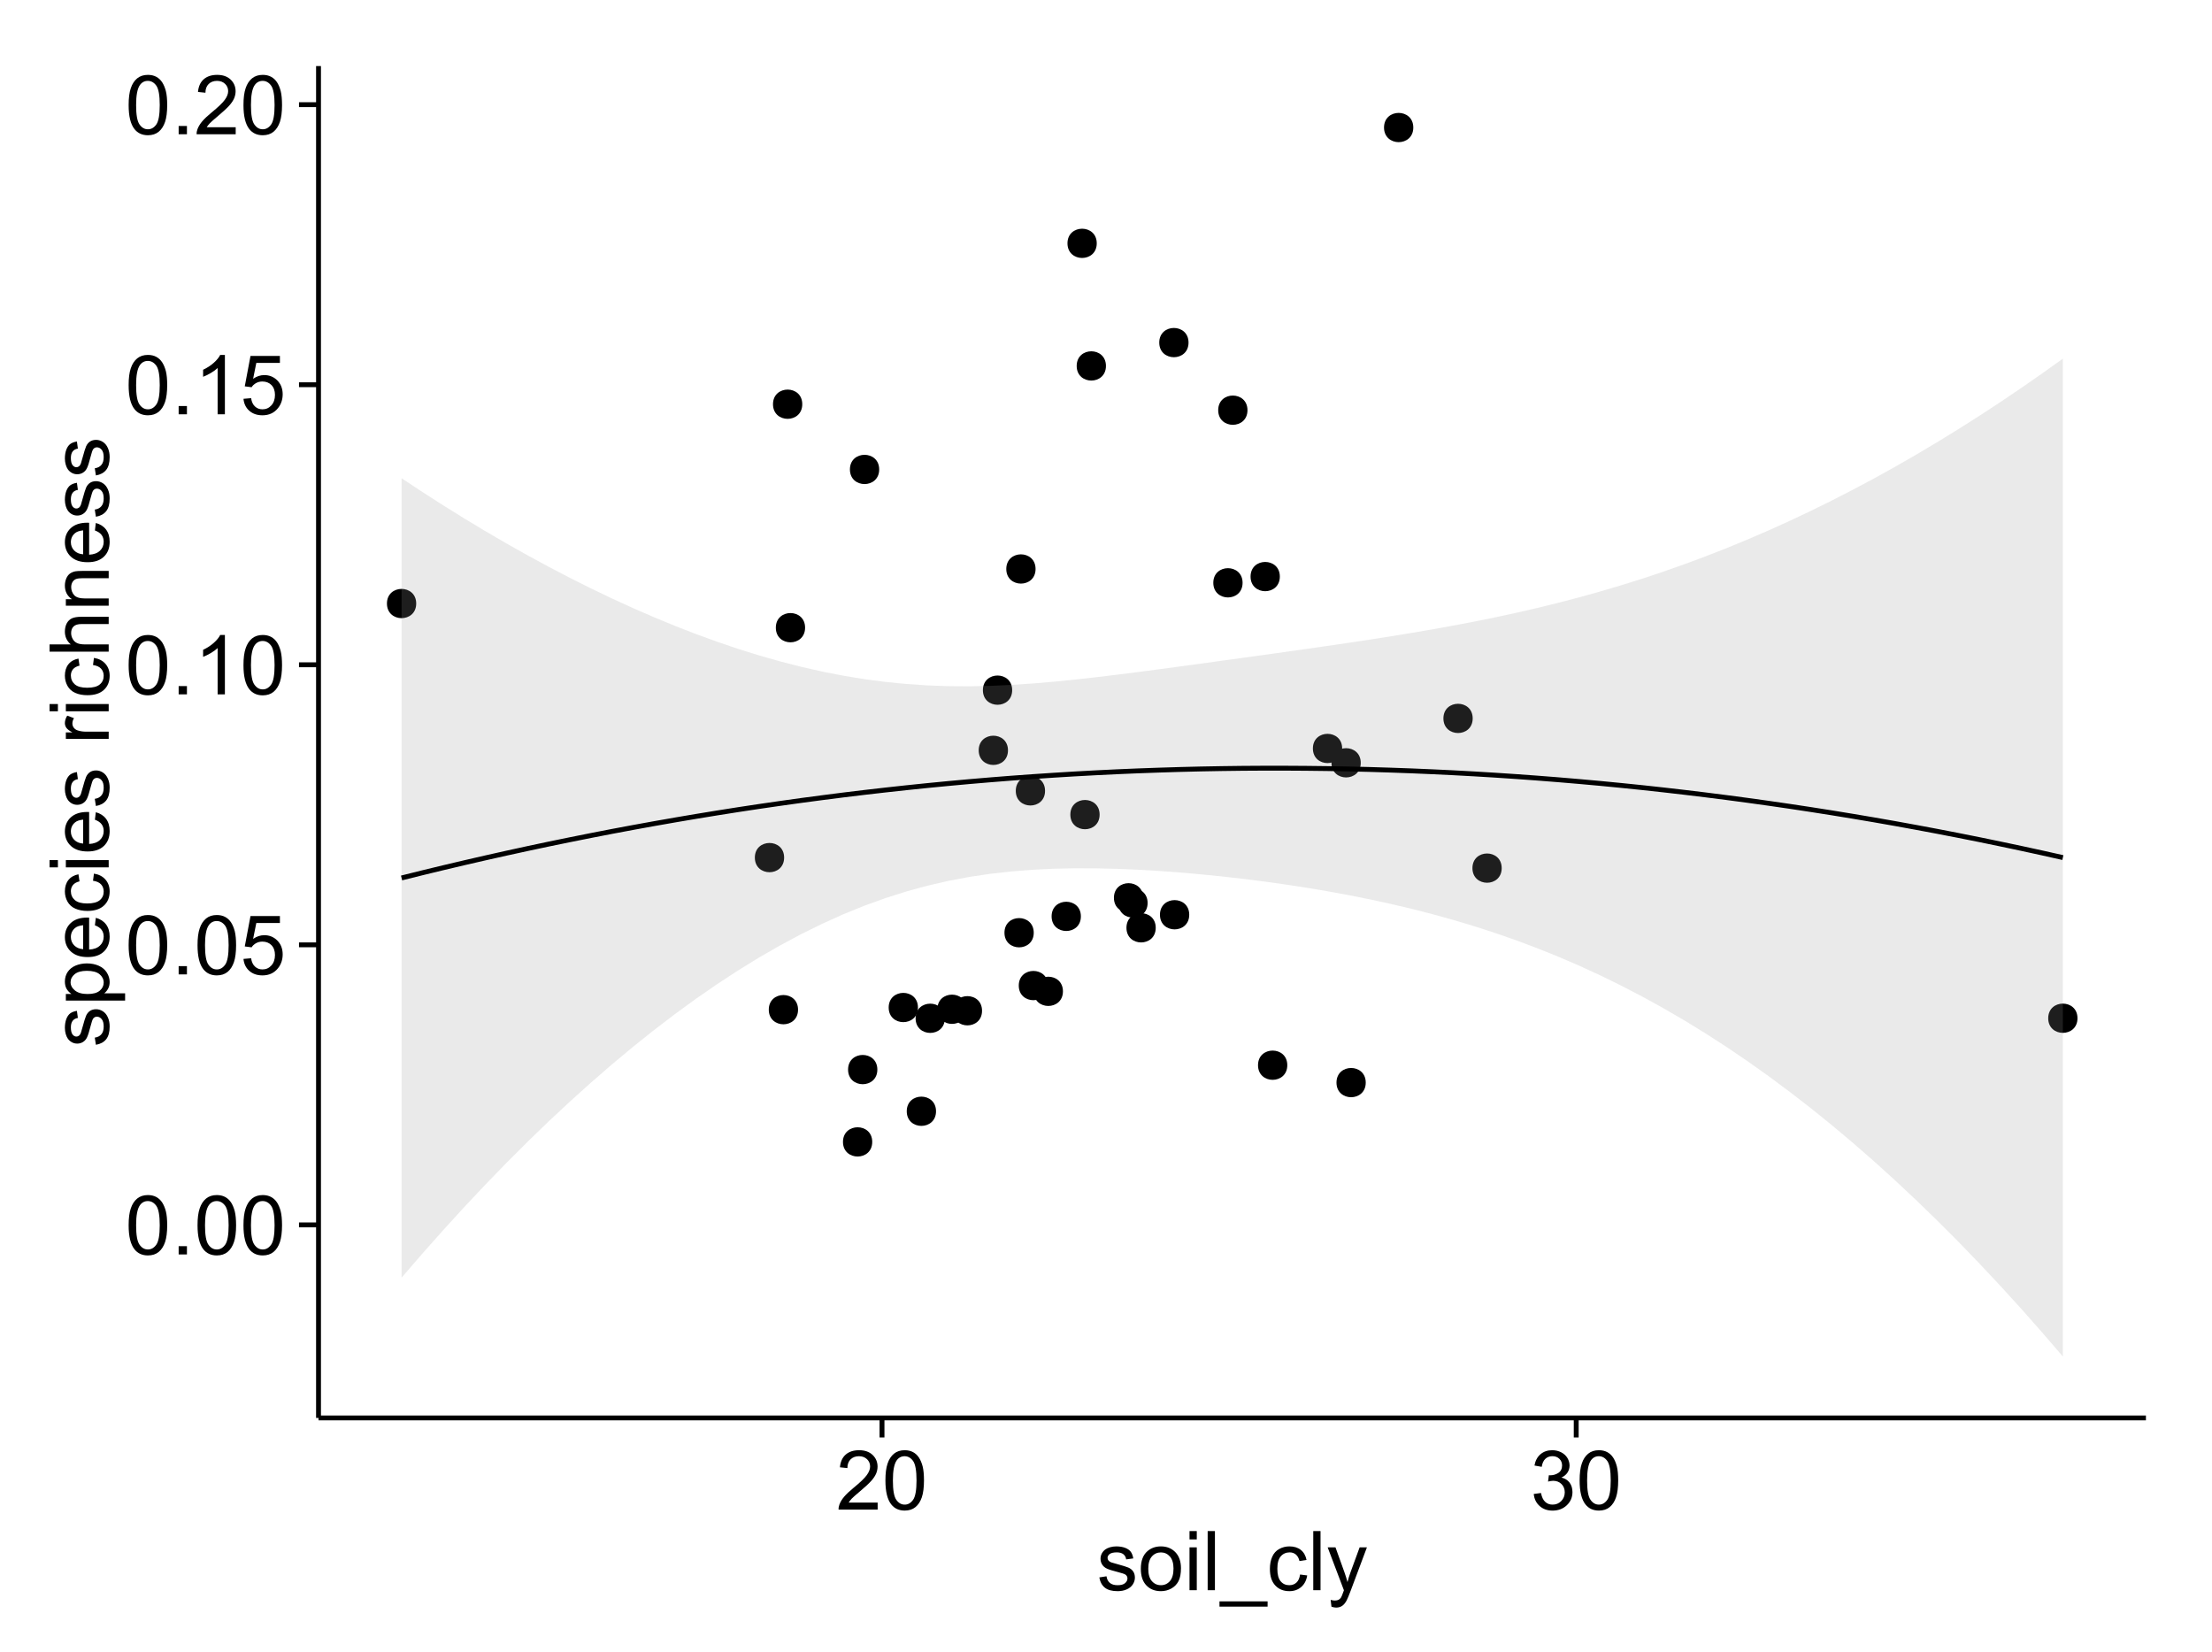 <?xml version="1.0" encoding="UTF-8"?>
<svg xmlns="http://www.w3.org/2000/svg" xmlns:xlink="http://www.w3.org/1999/xlink" width="482pt" height="360pt" viewBox="0 0 482 360" version="1.1">
<defs>
<g>
<symbol overflow="visible" id="glyph0-0">
<path style="stroke:none;" d="M 0.746 -6.355 C 0.742 -7.875 0.898 -9.102 1.215 -10.031 C 1.527 -10.961 1.996 -11.676 2.613 -12.18 C 3.23 -12.684 4.008 -12.938 4.949 -12.938 C 5.637 -12.938 6.242 -12.797 6.766 -12.52 C 7.285 -12.238 7.715 -11.836 8.059 -11.316 C 8.395 -10.789 8.664 -10.152 8.859 -9.398 C 9.051 -8.645 9.145 -7.629 9.148 -6.355 C 9.145 -4.84 8.992 -3.617 8.684 -2.691 C 8.371 -1.762 7.906 -1.047 7.289 -0.539 C 6.672 -0.035 5.891 0.215 4.949 0.219 C 3.703 0.215 2.727 -0.227 2.023 -1.117 C 1.168 -2.188 0.742 -3.934 0.746 -6.355 Z M 2.375 -6.355 C 2.371 -4.234 2.621 -2.824 3.117 -2.129 C 3.609 -1.426 4.219 -1.078 4.949 -1.082 C 5.672 -1.078 6.281 -1.43 6.781 -2.137 C 7.273 -2.836 7.523 -4.242 7.523 -6.355 C 7.523 -8.473 7.273 -9.883 6.781 -10.582 C 6.281 -11.277 5.664 -11.625 4.93 -11.629 C 4.199 -11.625 3.621 -11.316 3.191 -10.703 C 2.645 -9.918 2.371 -8.469 2.375 -6.355 Z M 2.375 -6.355 "/>
</symbol>
<symbol overflow="visible" id="glyph0-1">
<path style="stroke:none;" d="M 1.633 0 L 1.633 -1.801 L 3.438 -1.801 L 3.438 0 Z M 1.633 0 "/>
</symbol>
<symbol overflow="visible" id="glyph0-2">
<path style="stroke:none;" d="M 0.746 -3.375 L 2.406 -3.516 C 2.527 -2.707 2.812 -2.098 3.266 -1.691 C 3.711 -1.281 4.254 -1.078 4.887 -1.082 C 5.648 -1.078 6.293 -1.363 6.82 -1.941 C 7.344 -2.512 7.605 -3.273 7.609 -4.227 C 7.605 -5.125 7.352 -5.84 6.848 -6.363 C 6.34 -6.883 5.676 -7.141 4.859 -7.145 C 4.344 -7.141 3.887 -7.027 3.48 -6.797 C 3.07 -6.566 2.746 -6.266 2.516 -5.898 L 1.027 -6.09 L 2.277 -12.711 L 8.684 -12.711 L 8.684 -11.195 L 3.543 -11.195 L 2.848 -7.734 C 3.621 -8.273 4.43 -8.543 5.281 -8.543 C 6.402 -8.543 7.352 -8.152 8.129 -7.371 C 8.898 -6.59 9.285 -5.586 9.289 -4.367 C 9.285 -3.195 8.945 -2.188 8.27 -1.344 C 7.441 -0.301 6.316 0.215 4.887 0.219 C 3.715 0.215 2.758 -0.109 2.016 -0.766 C 1.273 -1.418 0.848 -2.289 0.746 -3.375 Z M 0.746 -3.375 "/>
</symbol>
<symbol overflow="visible" id="glyph0-3">
<path style="stroke:none;" d="M 6.707 0 L 5.125 0 L 5.125 -10.082 C 4.742 -9.715 4.242 -9.352 3.625 -8.988 C 3.004 -8.625 2.449 -8.352 1.961 -8.172 L 1.961 -9.703 C 2.844 -10.117 3.617 -10.621 4.281 -11.215 C 4.941 -11.805 5.41 -12.379 5.688 -12.938 L 6.707 -12.938 Z M 6.707 0 "/>
</symbol>
<symbol overflow="visible" id="glyph0-4">
<path style="stroke:none;" d="M 9.062 -1.52 L 9.062 0 L 0.547 0 C 0.531 -0.379 0.594 -0.742 0.73 -1.098 C 0.945 -1.676 1.293 -2.25 1.77 -2.812 C 2.246 -3.375 2.934 -4.023 3.84 -4.766 C 5.238 -5.906 6.188 -6.816 6.68 -7.492 C 7.172 -8.16 7.418 -8.793 7.418 -9.395 C 7.418 -10.02 7.191 -10.551 6.746 -10.98 C 6.293 -11.41 5.711 -11.625 4.992 -11.629 C 4.23 -11.625 3.621 -11.395 3.164 -10.941 C 2.703 -10.48 2.469 -9.848 2.469 -9.043 L 0.844 -9.211 C 0.953 -10.422 1.371 -11.344 2.102 -11.984 C 2.824 -12.617 3.801 -12.938 5.027 -12.938 C 6.262 -12.938 7.238 -12.594 7.961 -11.91 C 8.68 -11.223 9.039 -10.371 9.043 -9.359 C 9.039 -8.84 8.934 -8.336 8.727 -7.84 C 8.512 -7.34 8.164 -6.812 7.676 -6.266 C 7.188 -5.711 6.375 -4.957 5.238 -4 C 4.285 -3.199 3.676 -2.66 3.41 -2.379 C 3.141 -2.094 2.918 -1.805 2.742 -1.52 Z M 9.062 -1.52 "/>
</symbol>
<symbol overflow="visible" id="glyph0-5">
<path style="stroke:none;" d="M 0.758 -3.402 L 2.336 -3.613 C 2.516 -2.711 2.824 -2.062 3.266 -1.672 C 3.699 -1.273 4.23 -1.078 4.859 -1.082 C 5.602 -1.078 6.23 -1.336 6.746 -1.855 C 7.254 -2.367 7.512 -3.004 7.516 -3.77 C 7.512 -4.492 7.273 -5.094 6.801 -5.566 C 6.324 -6.035 5.723 -6.27 4.992 -6.273 C 4.691 -6.27 4.316 -6.211 3.875 -6.102 L 4.051 -7.488 C 4.152 -7.473 4.238 -7.465 4.305 -7.469 C 4.977 -7.465 5.582 -7.641 6.125 -7.996 C 6.66 -8.344 6.93 -8.887 6.934 -9.625 C 6.93 -10.199 6.734 -10.68 6.344 -11.062 C 5.949 -11.445 5.441 -11.637 4.824 -11.637 C 4.207 -11.637 3.695 -11.441 3.285 -11.055 C 2.875 -10.668 2.613 -10.09 2.496 -9.316 L 0.914 -9.598 C 1.105 -10.656 1.543 -11.477 2.23 -12.062 C 2.914 -12.645 3.766 -12.938 4.789 -12.938 C 5.488 -12.938 6.137 -12.785 6.73 -12.484 C 7.32 -12.18 7.773 -11.77 8.09 -11.25 C 8.402 -10.727 8.559 -10.172 8.562 -9.59 C 8.559 -9.031 8.41 -8.523 8.113 -8.066 C 7.812 -7.609 7.371 -7.246 6.785 -6.977 C 7.547 -6.801 8.137 -6.438 8.562 -5.883 C 8.98 -5.328 9.191 -4.633 9.195 -3.805 C 9.191 -2.676 8.781 -1.723 7.965 -0.945 C 7.141 -0.164 6.105 0.223 4.852 0.227 C 3.719 0.223 2.777 -0.109 2.035 -0.781 C 1.285 -1.453 0.859 -2.328 0.758 -3.402 Z M 0.758 -3.402 "/>
</symbol>
<symbol overflow="visible" id="glyph0-6">
<path style="stroke:none;" d="M 0.555 -2.785 L 2.117 -3.031 C 2.203 -2.402 2.449 -1.922 2.852 -1.59 C 3.25 -1.254 3.812 -1.09 4.535 -1.09 C 5.262 -1.09 5.801 -1.234 6.152 -1.531 C 6.504 -1.824 6.68 -2.172 6.68 -2.574 C 6.68 -2.926 6.523 -3.207 6.215 -3.418 C 5.996 -3.555 5.457 -3.734 4.598 -3.953 C 3.434 -4.246 2.629 -4.5 2.184 -4.715 C 1.734 -4.926 1.395 -5.223 1.164 -5.602 C 0.93 -5.98 0.812 -6.398 0.816 -6.855 C 0.812 -7.27 0.91 -7.652 1.102 -8.012 C 1.293 -8.363 1.551 -8.66 1.883 -8.895 C 2.125 -9.074 2.461 -9.227 2.887 -9.355 C 3.309 -9.48 3.766 -9.543 4.254 -9.547 C 4.984 -9.543 5.625 -9.438 6.184 -9.23 C 6.734 -9.016 7.145 -8.73 7.41 -8.371 C 7.672 -8.008 7.852 -7.527 7.953 -6.926 L 6.406 -6.715 C 6.332 -7.195 6.129 -7.57 5.793 -7.84 C 5.453 -8.105 4.977 -8.238 4.367 -8.242 C 3.637 -8.238 3.121 -8.117 2.812 -7.883 C 2.5 -7.641 2.344 -7.359 2.348 -7.039 C 2.344 -6.832 2.406 -6.648 2.539 -6.484 C 2.664 -6.312 2.867 -6.172 3.148 -6.062 C 3.301 -6.004 3.766 -5.871 4.543 -5.66 C 5.66 -5.359 6.441 -5.113 6.887 -4.926 C 7.324 -4.734 7.672 -4.457 7.926 -4.094 C 8.176 -3.73 8.301 -3.281 8.305 -2.742 C 8.301 -2.215 8.148 -1.719 7.844 -1.254 C 7.535 -0.785 7.09 -0.422 6.512 -0.172 C 5.926 0.086 5.27 0.211 4.543 0.211 C 3.328 0.211 2.406 -0.039 1.77 -0.543 C 1.133 -1.047 0.727 -1.793 0.555 -2.785 Z M 0.555 -2.785 "/>
</symbol>
<symbol overflow="visible" id="glyph0-7">
<path style="stroke:none;" d="M 0.598 -4.668 C 0.598 -6.391 1.078 -7.672 2.039 -8.508 C 2.84 -9.199 3.816 -9.543 4.977 -9.547 C 6.254 -9.543 7.305 -9.125 8.121 -8.285 C 8.934 -7.441 9.34 -6.277 9.344 -4.797 C 9.34 -3.594 9.16 -2.648 8.801 -1.961 C 8.441 -1.27 7.914 -0.734 7.227 -0.359 C 6.535 0.023 5.785 0.211 4.977 0.211 C 3.664 0.211 2.609 -0.207 1.805 -1.047 C 1 -1.883 0.598 -3.09 0.598 -4.668 Z M 2.223 -4.668 C 2.219 -3.469 2.48 -2.574 3.004 -1.98 C 3.523 -1.387 4.18 -1.09 4.977 -1.09 C 5.758 -1.09 6.41 -1.387 6.934 -1.984 C 7.453 -2.582 7.715 -3.492 7.719 -4.719 C 7.715 -5.871 7.453 -6.746 6.93 -7.344 C 6.402 -7.934 5.75 -8.23 4.977 -8.234 C 4.18 -8.23 3.523 -7.938 3.004 -7.348 C 2.48 -6.754 2.219 -5.859 2.223 -4.668 Z M 2.223 -4.668 "/>
</symbol>
<symbol overflow="visible" id="glyph0-8">
<path style="stroke:none;" d="M 1.195 -11.066 L 1.195 -12.883 L 2.777 -12.883 L 2.777 -11.066 Z M 1.195 0 L 1.195 -9.336 L 2.777 -9.336 L 2.777 0 Z M 1.195 0 "/>
</symbol>
<symbol overflow="visible" id="glyph0-9">
<path style="stroke:none;" d="M 1.152 0 L 1.152 -12.883 L 2.734 -12.883 L 2.734 0 Z M 1.152 0 "/>
</symbol>
<symbol overflow="visible" id="glyph0-10">
<path style="stroke:none;" d="M -0.273 3.578 L -0.273 2.434 L 10.211 2.434 L 10.211 3.578 Z M -0.273 3.578 "/>
</symbol>
<symbol overflow="visible" id="glyph0-11">
<path style="stroke:none;" d="M 7.277 -3.418 L 8.832 -3.219 C 8.66 -2.141 8.227 -1.301 7.527 -0.699 C 6.824 -0.09 5.965 0.211 4.949 0.211 C 3.668 0.211 2.641 -0.203 1.867 -1.039 C 1.09 -1.871 0.703 -3.07 0.703 -4.633 C 0.703 -5.637 0.867 -6.52 1.203 -7.277 C 1.531 -8.031 2.039 -8.598 2.727 -8.977 C 3.406 -9.355 4.152 -9.543 4.957 -9.547 C 5.969 -9.543 6.797 -9.289 7.441 -8.777 C 8.086 -8.262 8.5 -7.531 8.684 -6.594 L 7.145 -6.355 C 6.996 -6.98 6.738 -7.453 6.367 -7.77 C 5.992 -8.082 5.543 -8.238 5.02 -8.242 C 4.219 -8.238 3.57 -7.953 3.074 -7.387 C 2.574 -6.812 2.324 -5.91 2.328 -4.676 C 2.324 -3.422 2.566 -2.508 3.047 -1.941 C 3.527 -1.371 4.152 -1.09 4.93 -1.09 C 5.547 -1.09 6.066 -1.277 6.484 -1.66 C 6.898 -2.039 7.164 -2.625 7.277 -3.418 Z M 7.277 -3.418 "/>
</symbol>
<symbol overflow="visible" id="glyph0-12">
<path style="stroke:none;" d="M 1.117 3.594 L 0.941 2.109 C 1.285 2.203 1.586 2.25 1.844 2.25 C 2.195 2.25 2.477 2.191 2.691 2.074 C 2.898 1.957 3.07 1.793 3.207 1.582 C 3.305 1.422 3.469 1.027 3.691 0.406 C 3.719 0.312 3.766 0.184 3.832 0.016 L 0.289 -9.336 L 1.996 -9.336 L 3.938 -3.93 C 4.188 -3.238 4.41 -2.516 4.613 -1.766 C 4.793 -2.488 5.012 -3.199 5.266 -3.895 L 7.258 -9.336 L 8.844 -9.336 L 5.289 0.156 C 4.906 1.18 4.609 1.887 4.402 2.277 C 4.117 2.797 3.797 3.18 3.434 3.422 C 3.07 3.664 2.637 3.785 2.137 3.789 C 1.828 3.785 1.488 3.719 1.117 3.594 Z M 1.117 3.594 "/>
</symbol>
<symbol overflow="visible" id="glyph1-0">
<path style="stroke:none;" d="M -2.785 -0.555 L -3.031 -2.117 C -2.402 -2.203 -1.922 -2.449 -1.59 -2.852 C -1.254 -3.25 -1.09 -3.812 -1.09 -4.535 C -1.09 -5.262 -1.234 -5.801 -1.531 -6.152 C -1.824 -6.504 -2.172 -6.68 -2.574 -6.68 C -2.926 -6.68 -3.207 -6.523 -3.418 -6.215 C -3.555 -5.996 -3.734 -5.457 -3.953 -4.598 C -4.246 -3.434 -4.5 -2.629 -4.715 -2.184 C -4.926 -1.734 -5.223 -1.395 -5.602 -1.164 C -5.98 -0.93 -6.398 -0.812 -6.855 -0.816 C -7.27 -0.812 -7.652 -0.91 -8.012 -1.102 C -8.363 -1.293 -8.66 -1.551 -8.895 -1.883 C -9.074 -2.125 -9.227 -2.461 -9.355 -2.887 C -9.48 -3.309 -9.543 -3.766 -9.547 -4.254 C -9.543 -4.984 -9.438 -5.625 -9.23 -6.184 C -9.016 -6.734 -8.73 -7.145 -8.371 -7.41 C -8.008 -7.672 -7.527 -7.852 -6.926 -7.953 L -6.715 -6.406 C -7.195 -6.332 -7.57 -6.129 -7.84 -5.797 C -8.105 -5.457 -8.238 -4.98 -8.242 -4.367 C -8.238 -3.637 -8.117 -3.121 -7.883 -2.812 C -7.641 -2.5 -7.359 -2.344 -7.039 -2.348 C -6.832 -2.344 -6.648 -2.406 -6.484 -2.539 C -6.312 -2.664 -6.172 -2.867 -6.062 -3.148 C -6.004 -3.301 -5.871 -3.766 -5.66 -4.543 C -5.359 -5.66 -5.113 -6.441 -4.926 -6.887 C -4.734 -7.324 -4.457 -7.672 -4.094 -7.926 C -3.73 -8.176 -3.281 -8.301 -2.742 -8.305 C -2.211 -8.301 -1.711 -8.148 -1.25 -7.844 C -0.781 -7.535 -0.422 -7.09 -0.172 -6.512 C 0.086 -5.926 0.211 -5.27 0.211 -4.543 C 0.211 -3.328 -0.039 -2.406 -0.543 -1.77 C -1.047 -1.133 -1.793 -0.727 -2.785 -0.555 Z M -2.785 -0.555 "/>
</symbol>
<symbol overflow="visible" id="glyph1-1">
<path style="stroke:none;" d="M 3.578 -1.188 L -9.336 -1.188 L -9.336 -2.629 L -8.121 -2.629 C -8.594 -2.965 -8.949 -3.348 -9.188 -3.777 C -9.426 -4.203 -9.543 -4.723 -9.547 -5.336 C -9.543 -6.129 -9.34 -6.832 -8.93 -7.445 C -8.516 -8.051 -7.934 -8.512 -7.191 -8.824 C -6.441 -9.133 -5.625 -9.285 -4.738 -9.289 C -3.781 -9.285 -2.922 -9.113 -2.156 -8.773 C -1.391 -8.43 -0.805 -7.934 -0.398 -7.281 C 0.008 -6.625 0.211 -5.938 0.211 -5.219 C 0.211 -4.691 0.102 -4.219 -0.121 -3.801 C -0.344 -3.379 -0.625 -3.035 -0.965 -2.77 L 3.578 -2.77 Z M -4.613 -2.621 C -3.41 -2.613 -2.523 -2.855 -1.949 -3.348 C -1.375 -3.832 -1.09 -4.422 -1.09 -5.117 C -1.09 -5.816 -1.387 -6.418 -1.98 -6.922 C -2.574 -7.418 -3.496 -7.668 -4.746 -7.672 C -5.934 -7.668 -6.824 -7.426 -7.418 -6.938 C -8.008 -6.449 -8.301 -5.863 -8.305 -5.188 C -8.301 -4.508 -7.988 -3.914 -7.359 -3.398 C -6.727 -2.879 -5.809 -2.617 -4.613 -2.621 Z M -4.613 -2.621 "/>
</symbol>
<symbol overflow="visible" id="glyph1-2">
<path style="stroke:none;" d="M -3.004 -7.578 L -2.805 -9.211 C -1.848 -8.953 -1.105 -8.473 -0.578 -7.777 C -0.051 -7.078 0.211 -6.188 0.211 -5.105 C 0.211 -3.738 -0.207 -2.656 -1.051 -1.859 C -1.887 -1.055 -3.066 -0.656 -4.586 -0.66 C -6.156 -0.656 -7.375 -1.059 -8.246 -1.871 C -9.109 -2.676 -9.543 -3.727 -9.547 -5.02 C -9.543 -6.266 -9.117 -7.285 -8.27 -8.078 C -7.418 -8.867 -6.223 -9.262 -4.684 -9.266 C -4.586 -9.262 -4.445 -9.258 -4.262 -9.254 L -4.262 -2.293 C -3.234 -2.348 -2.449 -2.641 -1.906 -3.164 C -1.359 -3.684 -1.09 -4.332 -1.09 -5.117 C -1.09 -5.691 -1.242 -6.188 -1.547 -6.598 C -1.852 -7.008 -2.336 -7.332 -3.004 -7.578 Z M -5.562 -2.383 L -5.562 -7.594 C -6.344 -7.523 -6.934 -7.324 -7.328 -6.996 C -7.934 -6.492 -8.238 -5.836 -8.242 -5.035 C -8.238 -4.305 -7.996 -3.695 -7.512 -3.203 C -7.027 -2.707 -6.375 -2.434 -5.562 -2.383 Z M -5.562 -2.383 "/>
</symbol>
<symbol overflow="visible" id="glyph1-3">
<path style="stroke:none;" d="M -3.418 -7.277 L -3.215 -8.832 C -2.141 -8.66 -1.301 -8.227 -0.699 -7.527 C -0.09 -6.824 0.211 -5.965 0.211 -4.949 C 0.211 -3.668 -0.203 -2.641 -1.039 -1.867 C -1.871 -1.09 -3.07 -0.703 -4.633 -0.703 C -5.637 -0.703 -6.52 -0.867 -7.277 -1.203 C -8.031 -1.535 -8.598 -2.047 -8.977 -2.73 C -9.355 -3.41 -9.543 -4.152 -9.547 -4.957 C -9.543 -5.969 -9.289 -6.797 -8.777 -7.441 C -8.262 -8.086 -7.531 -8.5 -6.59 -8.684 L -6.355 -7.145 C -6.98 -6.996 -7.453 -6.738 -7.77 -6.367 C -8.082 -5.992 -8.238 -5.543 -8.242 -5.02 C -8.238 -4.219 -7.953 -3.57 -7.387 -3.074 C -6.812 -2.574 -5.91 -2.324 -4.676 -2.328 C -3.422 -2.324 -2.508 -2.566 -1.941 -3.047 C -1.371 -3.527 -1.09 -4.152 -1.09 -4.93 C -1.09 -5.547 -1.277 -6.066 -1.66 -6.484 C -2.035 -6.898 -2.621 -7.164 -3.418 -7.277 Z M -3.418 -7.277 "/>
</symbol>
<symbol overflow="visible" id="glyph1-4">
<path style="stroke:none;" d="M -11.066 -1.195 L -12.883 -1.195 L -12.883 -2.777 L -11.066 -2.777 Z M 0 -1.195 L -9.336 -1.195 L -9.336 -2.777 L 0 -2.777 Z M 0 -1.195 "/>
</symbol>
<symbol overflow="visible" id="glyph1-5">
<path style="stroke:none;" d=""/>
</symbol>
<symbol overflow="visible" id="glyph1-6">
<path style="stroke:none;" d="M 0 -1.168 L -9.336 -1.168 L -9.336 -2.594 L -7.918 -2.594 C -8.578 -2.953 -9.016 -3.289 -9.23 -3.598 C -9.438 -3.906 -9.543 -4.242 -9.547 -4.613 C -9.543 -5.145 -9.375 -5.688 -9.035 -6.242 L -7.566 -5.695 C -7.793 -5.309 -7.91 -4.922 -7.91 -4.535 C -7.91 -4.188 -7.805 -3.875 -7.598 -3.602 C -7.387 -3.324 -7.098 -3.129 -6.734 -3.016 C -6.168 -2.836 -5.555 -2.746 -4.887 -2.75 L 0 -2.75 Z M 0 -1.168 "/>
</symbol>
<symbol overflow="visible" id="glyph1-7">
<path style="stroke:none;" d="M 0 -1.188 L -12.883 -1.188 L -12.883 -2.77 L -8.262 -2.77 C -9.117 -3.504 -9.543 -4.434 -9.547 -5.562 C -9.543 -6.25 -9.406 -6.852 -9.137 -7.363 C -8.859 -7.871 -8.484 -8.234 -8.004 -8.457 C -7.523 -8.676 -6.824 -8.789 -5.914 -8.789 L 0 -8.789 L 0 -7.207 L -5.914 -7.207 C -6.703 -7.207 -7.281 -7.035 -7.641 -6.691 C -8 -6.348 -8.18 -5.863 -8.184 -5.238 C -8.18 -4.77 -8.059 -4.328 -7.816 -3.914 C -7.574 -3.5 -7.242 -3.203 -6.828 -3.031 C -6.406 -2.852 -5.832 -2.766 -5.105 -2.77 L 0 -2.77 Z M 0 -1.188 "/>
</symbol>
<symbol overflow="visible" id="glyph1-8">
<path style="stroke:none;" d="M 0 -1.188 L -9.336 -1.188 L -9.336 -2.609 L -8.008 -2.609 C -9.031 -3.293 -9.543 -4.285 -9.547 -5.582 C -9.543 -6.141 -9.441 -6.656 -9.242 -7.133 C -9.035 -7.602 -8.77 -7.957 -8.445 -8.191 C -8.113 -8.426 -7.727 -8.59 -7.277 -8.684 C -6.98 -8.742 -6.465 -8.77 -5.738 -8.773 L 0 -8.773 L 0 -7.188 L -5.68 -7.188 C -6.32 -7.184 -6.801 -7.121 -7.121 -7.004 C -7.438 -6.879 -7.695 -6.66 -7.887 -6.348 C -8.074 -6.031 -8.168 -5.664 -8.172 -5.246 C -8.168 -4.57 -7.953 -3.992 -7.531 -3.504 C -7.102 -3.012 -6.293 -2.766 -5.098 -2.77 L 0 -2.77 Z M 0 -1.188 "/>
</symbol>
</g>
<clipPath id="clip1">
  <path d="M 69.406 14.398 L 468.602 14.398 L 468.602 309.953 L 69.406 309.953 Z M 69.406 14.398 "/>
</clipPath>
</defs>
<g id="surface3091">
<rect x="0" y="0" width="482" height="360" style="fill:rgb(100%,100%,100%);fill-opacity:1;stroke:none;"/>
<rect x="0" y="0" width="482" height="360" style="fill:rgb(100%,100%,100%);fill-opacity:1;stroke:none;"/>
<path style="fill:none;stroke-width:1.063;stroke-linecap:round;stroke-linejoin:round;stroke:rgb(100%,100%,100%);stroke-opacity:1;stroke-miterlimit:10;" d="M 0 360 L 482 360 L 482 0 L 0 0 Z M 0 360 "/>
<g clip-path="url(#clip1)" clip-rule="nonzero">
<path style=" stroke:none;fill-rule:nonzero;fill:rgb(100%,100%,100%);fill-opacity:1;" d="M 69.406 308.957 L 467.602 308.957 L 467.602 14.402 L 69.406 14.402 Z M 69.406 308.957 "/>
<path style=" stroke:none;fill-rule:nonzero;fill:rgb(0%,0%,0%);fill-opacity:1;" d="M 295.445 166.211 C 295.445 169.043 291.191 169.043 291.191 166.211 C 291.191 163.375 295.445 163.375 295.445 166.211 "/>
<path style=" stroke:none;fill-rule:nonzero;fill:rgb(0%,0%,0%);fill-opacity:1;" d="M 234.465 199.668 C 234.465 202.504 230.215 202.504 230.215 199.668 C 230.215 196.836 234.465 196.836 234.465 199.668 "/>
<path style=" stroke:none;fill-rule:nonzero;fill:rgb(0%,0%,0%);fill-opacity:1;" d="M 212.926 220.234 C 212.926 223.07 208.672 223.07 208.672 220.234 C 208.672 217.402 212.926 217.402 212.926 220.234 "/>
<path style=" stroke:none;fill-rule:nonzero;fill:rgb(0%,0%,0%);fill-opacity:1;" d="M 218.578 163.488 C 218.578 166.324 214.324 166.324 214.324 163.488 C 214.324 160.652 218.578 160.652 218.578 163.488 "/>
<path style=" stroke:none;fill-rule:nonzero;fill:rgb(0%,0%,0%);fill-opacity:1;" d="M 239.926 79.734 C 239.926 82.57 235.676 82.57 235.676 79.734 C 235.676 76.898 239.926 76.898 239.926 79.734 "/>
<path style=" stroke:none;fill-rule:nonzero;fill:rgb(0%,0%,0%);fill-opacity:1;" d="M 224.191 203.234 C 224.191 206.066 219.938 206.066 219.938 203.234 C 219.938 200.398 224.191 200.398 224.191 203.234 "/>
<path style=" stroke:none;fill-rule:nonzero;fill:rgb(0%,0%,0%);fill-opacity:1;" d="M 226.656 172.324 C 226.656 175.156 222.402 175.156 222.402 172.324 C 222.402 169.488 226.656 169.488 226.656 172.324 "/>
<path style=" stroke:none;fill-rule:nonzero;fill:rgb(0%,0%,0%);fill-opacity:1;" d="M 319.84 156.535 C 319.84 159.367 315.586 159.367 315.586 156.535 C 315.586 153.699 319.84 153.699 319.84 156.535 "/>
<path style=" stroke:none;fill-rule:nonzero;fill:rgb(0%,0%,0%);fill-opacity:1;" d="M 204.824 221.875 C 204.824 224.711 200.574 224.711 200.574 221.875 C 200.574 219.039 204.824 219.039 204.824 221.875 "/>
<path style=" stroke:none;fill-rule:nonzero;fill:rgb(0%,0%,0%);fill-opacity:1;" d="M 249.004 196.754 C 249.004 199.586 244.75 199.586 244.75 196.754 C 244.75 193.918 249.004 193.918 249.004 196.754 "/>
<path style=" stroke:none;fill-rule:nonzero;fill:rgb(0%,0%,0%);fill-opacity:1;" d="M 269.699 126.988 C 269.699 129.824 265.445 129.824 265.445 126.988 C 265.445 124.156 269.699 124.156 269.699 126.988 "/>
<path style=" stroke:none;fill-rule:nonzero;fill:rgb(0%,0%,0%);fill-opacity:1;" d="M 291.398 163.082 C 291.398 165.918 287.145 165.918 287.145 163.082 C 287.145 160.246 291.398 160.246 291.398 163.082 "/>
<path style=" stroke:none;fill-rule:nonzero;fill:rgb(0%,0%,0%);fill-opacity:1;" d="M 190.516 102.289 C 190.516 105.121 186.262 105.121 186.262 102.289 C 186.262 99.453 190.516 99.453 190.516 102.289 "/>
<path style=" stroke:none;fill-rule:nonzero;fill:rgb(0%,0%,0%);fill-opacity:1;" d="M 257.922 74.645 C 257.922 77.48 253.668 77.48 253.668 74.645 C 253.668 71.812 257.922 71.812 257.922 74.645 "/>
<path style=" stroke:none;fill-rule:nonzero;fill:rgb(0%,0%,0%);fill-opacity:1;" d="M 173.754 88.074 C 173.754 90.91 169.504 90.91 169.504 88.074 C 169.504 85.242 173.754 85.242 173.754 88.074 "/>
<path style=" stroke:none;fill-rule:nonzero;fill:rgb(0%,0%,0%);fill-opacity:1;" d="M 198.961 219.527 C 198.961 222.363 194.707 222.363 194.707 219.527 C 194.707 216.695 198.961 216.695 198.961 219.527 "/>
<path style=" stroke:none;fill-rule:nonzero;fill:rgb(0%,0%,0%);fill-opacity:1;" d="M 227.305 214.746 C 227.305 217.582 223.055 217.582 223.055 214.746 C 223.055 211.914 227.305 211.914 227.305 214.746 "/>
<path style=" stroke:none;fill-rule:nonzero;fill:rgb(0%,0%,0%);fill-opacity:1;" d="M 237.922 53.02 C 237.922 55.855 233.668 55.855 233.668 53.02 C 233.668 50.188 237.922 50.188 237.922 53.02 "/>
<path style=" stroke:none;fill-rule:nonzero;fill:rgb(0%,0%,0%);fill-opacity:1;" d="M 277.812 125.633 C 277.812 128.465 273.562 128.465 273.562 125.633 C 273.562 122.797 277.812 122.797 277.812 125.633 "/>
<path style=" stroke:none;fill-rule:nonzero;fill:rgb(0%,0%,0%);fill-opacity:1;" d="M 258.074 199.316 C 258.074 202.148 253.82 202.148 253.82 199.316 C 253.82 196.48 258.074 196.48 258.074 199.316 "/>
<path style=" stroke:none;fill-rule:nonzero;fill:rgb(0%,0%,0%);fill-opacity:1;" d="M 238.547 177.496 C 238.547 180.332 234.297 180.332 234.297 177.496 C 234.297 174.664 238.547 174.664 238.547 177.496 "/>
<path style=" stroke:none;fill-rule:nonzero;fill:rgb(0%,0%,0%);fill-opacity:1;" d="M 219.492 150.379 C 219.492 153.215 215.238 153.215 215.238 150.379 C 215.238 147.543 219.492 147.543 219.492 150.379 "/>
<path style=" stroke:none;fill-rule:nonzero;fill:rgb(0%,0%,0%);fill-opacity:1;" d="M 202.898 242.137 C 202.898 244.969 198.645 244.969 198.645 242.137 C 198.645 239.301 202.898 239.301 202.898 242.137 "/>
<path style=" stroke:none;fill-rule:nonzero;fill:rgb(0%,0%,0%);fill-opacity:1;" d="M 279.441 232.098 C 279.441 234.934 275.191 234.934 275.191 232.098 C 275.191 229.262 279.441 229.262 279.441 232.098 "/>
<path style=" stroke:none;fill-rule:nonzero;fill:rgb(0%,0%,0%);fill-opacity:1;" d="M 270.766 89.375 C 270.766 92.211 266.516 92.211 266.516 89.375 C 266.516 86.543 270.766 86.543 270.766 89.375 "/>
<path style=" stroke:none;fill-rule:nonzero;fill:rgb(0%,0%,0%);fill-opacity:1;" d="M 306.898 27.789 C 306.898 30.625 302.645 30.625 302.645 27.789 C 302.645 24.953 306.898 24.953 306.898 27.789 "/>
<path style=" stroke:none;fill-rule:nonzero;fill:rgb(0%,0%,0%);fill-opacity:1;" d="M 250.773 202.16 C 250.773 204.996 246.52 204.996 246.52 202.16 C 246.52 199.328 250.773 199.328 250.773 202.16 "/>
<path style=" stroke:none;fill-rule:nonzero;fill:rgb(0%,0%,0%);fill-opacity:1;" d="M 451.625 221.867 C 451.625 224.699 447.375 224.699 447.375 221.867 C 447.375 219.031 451.625 219.031 451.625 221.867 "/>
<path style=" stroke:none;fill-rule:nonzero;fill:rgb(0%,0%,0%);fill-opacity:1;" d="M 230.555 216.004 C 230.555 218.836 226.301 218.836 226.301 216.004 C 226.301 213.168 230.555 213.168 230.555 216.004 "/>
<path style=" stroke:none;fill-rule:nonzero;fill:rgb(0%,0%,0%);fill-opacity:1;" d="M 190.113 233.055 C 190.113 235.891 185.859 235.891 185.859 233.055 C 185.859 230.219 190.113 230.219 190.113 233.055 "/>
<path style=" stroke:none;fill-rule:nonzero;fill:rgb(0%,0%,0%);fill-opacity:1;" d="M 224.59 123.977 C 224.59 126.812 220.336 126.812 220.336 123.977 C 220.336 121.141 224.59 121.141 224.59 123.977 "/>
<path style=" stroke:none;fill-rule:nonzero;fill:rgb(0%,0%,0%);fill-opacity:1;" d="M 169.801 186.863 C 169.801 189.699 165.547 189.699 165.547 186.863 C 165.547 184.027 169.801 184.027 169.801 186.863 "/>
<path style=" stroke:none;fill-rule:nonzero;fill:rgb(0%,0%,0%);fill-opacity:1;" d="M 209.566 219.91 C 209.566 222.746 205.316 222.746 205.316 219.91 C 205.316 217.074 209.566 217.074 209.566 219.91 "/>
<path style=" stroke:none;fill-rule:nonzero;fill:rgb(0%,0%,0%);fill-opacity:1;" d="M 189 248.812 C 189 251.645 184.75 251.645 184.75 248.812 C 184.75 245.977 189 245.977 189 248.812 "/>
<path style=" stroke:none;fill-rule:nonzero;fill:rgb(0%,0%,0%);fill-opacity:1;" d="M 89.629 131.504 C 89.629 134.34 85.379 134.34 85.379 131.504 C 85.379 128.668 89.629 128.668 89.629 131.504 "/>
<path style=" stroke:none;fill-rule:nonzero;fill:rgb(0%,0%,0%);fill-opacity:1;" d="M 174.367 136.766 C 174.367 139.602 170.117 139.602 170.117 136.766 C 170.117 133.93 174.367 133.93 174.367 136.766 "/>
<path style=" stroke:none;fill-rule:nonzero;fill:rgb(0%,0%,0%);fill-opacity:1;" d="M 326.16 189.156 C 326.16 191.992 321.91 191.992 321.91 189.156 C 321.91 186.324 326.16 186.324 326.16 189.156 "/>
<path style=" stroke:none;fill-rule:nonzero;fill:rgb(0%,0%,0%);fill-opacity:1;" d="M 248.043 195.625 C 248.043 198.461 243.793 198.461 243.793 195.625 C 243.793 192.789 248.043 192.789 248.043 195.625 "/>
<path style=" stroke:none;fill-rule:nonzero;fill:rgb(0%,0%,0%);fill-opacity:1;" d="M 172.832 219.996 C 172.832 222.832 168.582 222.832 168.582 219.996 C 168.582 217.164 172.832 217.164 172.832 219.996 "/>
<path style=" stroke:none;fill-rule:nonzero;fill:rgb(0%,0%,0%);fill-opacity:1;" d="M 296.535 235.891 C 296.535 238.723 292.285 238.723 292.285 235.891 C 292.285 233.055 296.535 233.055 296.535 235.891 "/>
<path style=" stroke:none;fill-rule:nonzero;fill:rgb(0%,0%,0%);fill-opacity:1;" d="M 296.508 166.211 C 296.508 170.461 290.129 170.461 290.129 166.211 C 290.129 161.957 296.508 161.957 296.508 166.211 "/>
<path style=" stroke:none;fill-rule:nonzero;fill:rgb(0%,0%,0%);fill-opacity:1;" d="M 235.527 199.668 C 235.527 203.922 229.148 203.922 229.148 199.668 C 229.148 195.418 235.527 195.418 235.527 199.668 "/>
<path style=" stroke:none;fill-rule:nonzero;fill:rgb(0%,0%,0%);fill-opacity:1;" d="M 213.988 220.234 C 213.988 224.488 207.609 224.488 207.609 220.234 C 207.609 215.984 213.988 215.984 213.988 220.234 "/>
<path style=" stroke:none;fill-rule:nonzero;fill:rgb(0%,0%,0%);fill-opacity:1;" d="M 219.641 163.488 C 219.641 167.742 213.262 167.742 213.262 163.488 C 213.262 159.238 219.641 159.238 219.641 163.488 "/>
<path style=" stroke:none;fill-rule:nonzero;fill:rgb(0%,0%,0%);fill-opacity:1;" d="M 240.988 79.734 C 240.988 83.988 234.613 83.988 234.613 79.734 C 234.613 75.48 240.988 75.48 240.988 79.734 "/>
<path style=" stroke:none;fill-rule:nonzero;fill:rgb(0%,0%,0%);fill-opacity:1;" d="M 225.254 203.234 C 225.254 207.484 218.875 207.484 218.875 203.234 C 218.875 198.98 225.254 198.98 225.254 203.234 "/>
<path style=" stroke:none;fill-rule:nonzero;fill:rgb(0%,0%,0%);fill-opacity:1;" d="M 227.719 172.324 C 227.719 176.574 221.34 176.574 221.34 172.324 C 221.34 168.07 227.719 168.07 227.719 172.324 "/>
<path style=" stroke:none;fill-rule:nonzero;fill:rgb(0%,0%,0%);fill-opacity:1;" d="M 320.902 156.535 C 320.902 160.785 314.523 160.785 314.523 156.535 C 314.523 152.281 320.902 152.281 320.902 156.535 "/>
<path style=" stroke:none;fill-rule:nonzero;fill:rgb(0%,0%,0%);fill-opacity:1;" d="M 205.887 221.875 C 205.887 226.129 199.512 226.129 199.512 221.875 C 199.512 217.625 205.887 217.625 205.887 221.875 "/>
<path style=" stroke:none;fill-rule:nonzero;fill:rgb(0%,0%,0%);fill-opacity:1;" d="M 250.066 196.754 C 250.066 201.004 243.688 201.004 243.688 196.754 C 243.688 192.5 250.066 192.5 250.066 196.754 "/>
<path style=" stroke:none;fill-rule:nonzero;fill:rgb(0%,0%,0%);fill-opacity:1;" d="M 270.762 126.988 C 270.762 131.242 264.383 131.242 264.383 126.988 C 264.383 122.738 270.762 122.738 270.762 126.988 "/>
<path style=" stroke:none;fill-rule:nonzero;fill:rgb(0%,0%,0%);fill-opacity:1;" d="M 292.461 163.082 C 292.461 167.336 286.082 167.336 286.082 163.082 C 286.082 158.832 292.461 158.832 292.461 163.082 "/>
<path style=" stroke:none;fill-rule:nonzero;fill:rgb(0%,0%,0%);fill-opacity:1;" d="M 191.578 102.289 C 191.578 106.539 185.199 106.539 185.199 102.289 C 185.199 98.035 191.578 98.035 191.578 102.289 "/>
<path style=" stroke:none;fill-rule:nonzero;fill:rgb(0%,0%,0%);fill-opacity:1;" d="M 258.984 74.645 C 258.984 78.898 252.605 78.898 252.605 74.645 C 252.605 70.395 258.984 70.395 258.984 74.645 "/>
<path style=" stroke:none;fill-rule:nonzero;fill:rgb(0%,0%,0%);fill-opacity:1;" d="M 174.816 88.074 C 174.816 92.328 168.438 92.328 168.438 88.074 C 168.438 83.824 174.816 83.824 174.816 88.074 "/>
<path style=" stroke:none;fill-rule:nonzero;fill:rgb(0%,0%,0%);fill-opacity:1;" d="M 200.023 219.527 C 200.023 223.781 193.645 223.781 193.645 219.527 C 193.645 215.277 200.023 215.277 200.023 219.527 "/>
<path style=" stroke:none;fill-rule:nonzero;fill:rgb(0%,0%,0%);fill-opacity:1;" d="M 228.367 214.746 C 228.367 219 221.992 219 221.992 214.746 C 221.992 210.496 228.367 210.496 228.367 214.746 "/>
<path style=" stroke:none;fill-rule:nonzero;fill:rgb(0%,0%,0%);fill-opacity:1;" d="M 238.984 53.02 C 238.984 57.273 232.605 57.273 232.605 53.02 C 232.605 48.77 238.984 48.77 238.984 53.02 "/>
<path style=" stroke:none;fill-rule:nonzero;fill:rgb(0%,0%,0%);fill-opacity:1;" d="M 278.879 125.633 C 278.879 129.883 272.5 129.883 272.5 125.633 C 272.5 121.379 278.879 121.379 278.879 125.633 "/>
<path style=" stroke:none;fill-rule:nonzero;fill:rgb(0%,0%,0%);fill-opacity:1;" d="M 259.137 199.316 C 259.137 203.566 252.758 203.566 252.758 199.316 C 252.758 195.062 259.137 195.062 259.137 199.316 "/>
<path style=" stroke:none;fill-rule:nonzero;fill:rgb(0%,0%,0%);fill-opacity:1;" d="M 239.609 177.496 C 239.609 181.75 233.23 181.75 233.23 177.496 C 233.23 173.246 239.609 173.246 239.609 177.496 "/>
<path style=" stroke:none;fill-rule:nonzero;fill:rgb(0%,0%,0%);fill-opacity:1;" d="M 220.555 150.379 C 220.555 154.629 214.176 154.629 214.176 150.379 C 214.176 146.125 220.555 146.125 220.555 150.379 "/>
<path style=" stroke:none;fill-rule:nonzero;fill:rgb(0%,0%,0%);fill-opacity:1;" d="M 203.961 242.137 C 203.961 246.387 197.582 246.387 197.582 242.137 C 197.582 237.883 203.961 237.883 203.961 242.137 "/>
<path style=" stroke:none;fill-rule:nonzero;fill:rgb(0%,0%,0%);fill-opacity:1;" d="M 280.504 232.098 C 280.504 236.352 274.125 236.352 274.125 232.098 C 274.125 227.848 280.504 227.848 280.504 232.098 "/>
<path style=" stroke:none;fill-rule:nonzero;fill:rgb(0%,0%,0%);fill-opacity:1;" d="M 271.828 89.375 C 271.828 93.629 265.449 93.629 265.449 89.375 C 265.449 85.125 271.828 85.125 271.828 89.375 "/>
<path style=" stroke:none;fill-rule:nonzero;fill:rgb(0%,0%,0%);fill-opacity:1;" d="M 307.961 27.789 C 307.961 32.039 301.582 32.039 301.582 27.789 C 301.582 23.535 307.961 23.535 307.961 27.789 "/>
<path style=" stroke:none;fill-rule:nonzero;fill:rgb(0%,0%,0%);fill-opacity:1;" d="M 251.836 202.16 C 251.836 206.414 245.457 206.414 245.457 202.16 C 245.457 197.91 251.836 197.91 251.836 202.16 "/>
<path style=" stroke:none;fill-rule:nonzero;fill:rgb(0%,0%,0%);fill-opacity:1;" d="M 452.688 221.867 C 452.688 226.117 446.312 226.117 446.312 221.867 C 446.312 217.613 452.688 217.613 452.688 221.867 "/>
<path style=" stroke:none;fill-rule:nonzero;fill:rgb(0%,0%,0%);fill-opacity:1;" d="M 231.617 216.004 C 231.617 220.254 225.238 220.254 225.238 216.004 C 225.238 211.75 231.617 211.75 231.617 216.004 "/>
<path style=" stroke:none;fill-rule:nonzero;fill:rgb(0%,0%,0%);fill-opacity:1;" d="M 191.176 233.055 C 191.176 237.305 184.797 237.305 184.797 233.055 C 184.797 228.801 191.176 228.801 191.176 233.055 "/>
<path style=" stroke:none;fill-rule:nonzero;fill:rgb(0%,0%,0%);fill-opacity:1;" d="M 225.652 123.977 C 225.652 128.227 219.273 128.227 219.273 123.977 C 219.273 119.723 225.652 119.723 225.652 123.977 "/>
<path style=" stroke:none;fill-rule:nonzero;fill:rgb(0%,0%,0%);fill-opacity:1;" d="M 170.863 186.863 C 170.863 191.117 164.484 191.117 164.484 186.863 C 164.484 182.613 170.863 182.613 170.863 186.863 "/>
<path style=" stroke:none;fill-rule:nonzero;fill:rgb(0%,0%,0%);fill-opacity:1;" d="M 210.633 219.91 C 210.633 224.164 204.254 224.164 204.254 219.91 C 204.254 215.66 210.633 215.66 210.633 219.91 "/>
<path style=" stroke:none;fill-rule:nonzero;fill:rgb(0%,0%,0%);fill-opacity:1;" d="M 190.062 248.812 C 190.062 253.062 183.688 253.062 183.688 248.812 C 183.688 244.559 190.062 244.559 190.062 248.812 "/>
<path style=" stroke:none;fill-rule:nonzero;fill:rgb(0%,0%,0%);fill-opacity:1;" d="M 90.691 131.504 C 90.691 135.758 84.316 135.758 84.316 131.504 C 84.316 127.254 90.691 127.254 90.691 131.504 "/>
<path style=" stroke:none;fill-rule:nonzero;fill:rgb(0%,0%,0%);fill-opacity:1;" d="M 175.43 136.766 C 175.43 141.02 169.055 141.02 169.055 136.766 C 169.055 132.516 175.43 132.516 175.43 136.766 "/>
<path style=" stroke:none;fill-rule:nonzero;fill:rgb(0%,0%,0%);fill-opacity:1;" d="M 327.223 189.156 C 327.223 193.41 320.848 193.41 320.848 189.156 C 320.848 184.906 327.223 184.906 327.223 189.156 "/>
<path style=" stroke:none;fill-rule:nonzero;fill:rgb(0%,0%,0%);fill-opacity:1;" d="M 249.105 195.625 C 249.105 199.879 242.727 199.879 242.727 195.625 C 242.727 191.375 249.105 191.375 249.105 195.625 "/>
<path style=" stroke:none;fill-rule:nonzero;fill:rgb(0%,0%,0%);fill-opacity:1;" d="M 173.895 219.996 C 173.895 224.25 167.52 224.25 167.52 219.996 C 167.52 215.746 173.895 215.746 173.895 219.996 "/>
<path style=" stroke:none;fill-rule:nonzero;fill:rgb(0%,0%,0%);fill-opacity:1;" d="M 297.598 235.891 C 297.598 240.141 291.223 240.141 291.223 235.891 C 291.223 231.637 297.598 231.637 297.598 235.891 "/>
<path style=" stroke:none;fill-rule:nonzero;fill:rgb(60%,60%,60%);fill-opacity:0.2;" d="M 87.504 104.207 L 92.086 107.23 L 96.668 110.168 L 101.25 113.02 L 105.832 115.777 L 110.414 118.445 L 114.996 121.023 L 119.578 123.508 L 124.164 125.898 L 128.746 128.195 L 133.328 130.395 L 137.91 132.492 L 142.492 134.484 L 147.074 136.375 L 151.656 138.156 L 156.238 139.824 L 160.82 141.379 L 165.402 142.809 L 169.984 144.113 L 174.566 145.289 L 179.148 146.328 L 183.73 147.223 L 188.312 147.977 L 192.895 148.578 L 197.477 149.035 L 202.059 149.344 L 206.641 149.508 L 211.223 149.539 L 215.809 149.441 L 220.391 149.234 L 224.973 148.93 L 229.555 148.543 L 234.137 148.086 L 238.719 147.574 L 243.301 147.023 L 247.883 146.441 L 252.465 145.84 L 257.047 145.223 L 261.629 144.602 L 266.211 143.969 L 270.793 143.34 L 275.375 142.703 L 279.957 142.062 L 284.539 141.414 L 289.121 140.758 L 293.703 140.086 L 298.285 139.395 L 302.867 138.68 L 307.453 137.93 L 312.035 137.148 L 316.617 136.32 L 321.199 135.445 L 325.781 134.52 L 330.363 133.531 L 334.945 132.477 L 339.527 131.352 L 344.109 130.156 L 348.691 128.879 L 353.273 127.523 L 357.855 126.086 L 362.438 124.559 L 367.02 122.945 L 371.602 121.242 L 376.184 119.449 L 380.766 117.562 L 385.348 115.586 L 389.93 113.516 L 394.512 111.352 L 399.098 109.094 L 403.68 106.742 L 408.262 104.301 L 412.844 101.762 L 417.426 99.133 L 422.008 96.41 L 426.59 93.598 L 431.172 90.691 L 435.754 87.691 L 440.336 84.602 L 444.918 81.422 L 449.5 78.152 L 449.5 295.566 L 444.918 290.246 L 440.336 285.066 L 435.754 280.039 L 431.172 275.156 L 426.59 270.418 L 422.008 265.832 L 417.426 261.391 L 412.844 257.098 L 408.262 252.953 L 403.68 248.957 L 399.098 245.109 L 394.512 241.41 L 389.93 237.863 L 385.348 234.461 L 380.766 231.207 L 376.184 228.102 L 371.602 225.145 L 367.02 222.336 L 362.438 219.668 L 357.855 217.145 L 353.273 214.766 L 348.691 212.523 L 344.109 210.414 L 339.527 208.441 L 334.945 206.602 L 330.363 204.883 L 325.781 203.285 L 321.199 201.801 L 316.617 200.43 L 312.035 199.16 L 307.453 197.992 L 302.867 196.914 L 298.285 195.922 L 293.703 195.008 L 289.121 194.172 L 284.539 193.406 L 279.957 192.703 L 275.375 192.062 L 270.793 191.484 L 266.211 190.965 L 261.629 190.504 L 257.047 190.102 L 252.465 189.766 L 247.883 189.5 L 243.301 189.309 L 238.719 189.199 L 234.137 189.191 L 229.555 189.289 L 224.973 189.516 L 220.391 189.875 L 215.809 190.391 L 211.223 191.074 L 206.641 191.938 L 202.059 192.992 L 197.477 194.246 L 192.895 195.703 L 188.312 197.359 L 183.73 199.223 L 179.148 201.289 L 174.566 203.547 L 169.984 206 L 165.402 208.637 L 160.82 211.457 L 156.238 214.453 L 151.656 217.621 L 147.074 220.957 L 142.492 224.457 L 137.91 228.121 L 133.328 231.938 L 128.746 235.914 L 124.164 240.043 L 119.578 244.32 L 114.996 248.75 L 110.414 253.324 L 105.832 258.051 L 101.25 262.918 L 96.668 267.934 L 92.086 273.09 L 87.504 278.391 Z M 87.504 104.207 "/>
<path style="fill:none;stroke-width:1.063;stroke-linecap:butt;stroke-linejoin:round;stroke:rgb(0%,0%,0%);stroke-opacity:1;stroke-miterlimit:1;" d="M 87.504 191.301 L 92.086 190.16 L 96.668 189.051 L 101.25 187.969 L 105.832 186.914 L 110.414 185.887 L 114.996 184.887 L 119.578 183.914 L 124.164 182.973 L 128.746 182.055 L 133.328 181.164 L 137.91 180.305 L 142.492 179.473 L 147.074 178.668 L 151.656 177.891 L 156.238 177.141 L 160.82 176.418 L 165.402 175.723 L 169.984 175.059 L 174.566 174.418 L 179.148 173.809 L 183.73 173.223 L 188.312 172.668 L 192.895 172.141 L 197.477 171.641 L 202.059 171.168 L 206.641 170.723 L 211.223 170.305 L 215.809 169.918 L 220.391 169.555 L 224.973 169.223 L 229.555 168.918 L 234.137 168.637 L 238.719 168.387 L 243.301 168.164 L 247.883 167.969 L 252.465 167.805 L 257.047 167.664 L 261.629 167.551 L 266.211 167.469 L 270.793 167.41 L 275.375 167.383 L 279.957 167.383 L 284.539 167.41 L 289.121 167.465 L 293.703 167.547 L 298.285 167.656 L 302.867 167.797 L 307.453 167.961 L 312.035 168.156 L 316.617 168.375 L 321.199 168.625 L 325.781 168.902 L 330.363 169.207 L 334.945 169.539 L 339.527 169.898 L 344.109 170.285 L 348.691 170.699 L 353.273 171.145 L 357.855 171.613 L 362.438 172.113 L 367.02 172.641 L 371.602 173.195 L 376.184 173.777 L 380.766 174.387 L 385.348 175.023 L 389.93 175.688 L 394.512 176.383 L 399.098 177.102 L 403.68 177.852 L 408.262 178.625 L 412.844 179.43 L 417.426 180.262 L 422.008 181.121 L 426.59 182.008 L 431.172 182.922 L 435.754 183.867 L 440.336 184.836 L 444.918 185.832 L 449.5 186.859 "/>
</g>
<path style="fill:none;stroke-width:1.063;stroke-linecap:butt;stroke-linejoin:round;stroke:rgb(0%,0%,0%);stroke-opacity:1;stroke-miterlimit:10;" d="M 69.406 308.957 L 69.406 14.398 "/>
<g style="fill:rgb(0%,0%,0%);fill-opacity:1;">
  <use xlink:href="#glyph0-0" x="27.285" y="273.332"/>
  <use xlink:href="#glyph0-1" x="37.296" y="273.332"/>
  <use xlink:href="#glyph0-0" x="42.297" y="273.332"/>
  <use xlink:href="#glyph0-0" x="52.308" y="273.332"/>
</g>
<g style="fill:rgb(0%,0%,0%);fill-opacity:1;">
  <use xlink:href="#glyph0-0" x="27.285" y="212.312"/>
  <use xlink:href="#glyph0-1" x="37.296" y="212.312"/>
  <use xlink:href="#glyph0-0" x="42.297" y="212.312"/>
  <use xlink:href="#glyph0-2" x="52.308" y="212.312"/>
</g>
<g style="fill:rgb(0%,0%,0%);fill-opacity:1;">
  <use xlink:href="#glyph0-0" x="27.285" y="151.293"/>
  <use xlink:href="#glyph0-1" x="37.296" y="151.293"/>
  <use xlink:href="#glyph0-3" x="42.297" y="151.293"/>
  <use xlink:href="#glyph0-0" x="52.308" y="151.293"/>
</g>
<g style="fill:rgb(0%,0%,0%);fill-opacity:1;">
  <use xlink:href="#glyph0-0" x="27.285" y="90.27"/>
  <use xlink:href="#glyph0-1" x="37.296" y="90.27"/>
  <use xlink:href="#glyph0-3" x="42.297" y="90.27"/>
  <use xlink:href="#glyph0-2" x="52.308" y="90.27"/>
</g>
<g style="fill:rgb(0%,0%,0%);fill-opacity:1;">
  <use xlink:href="#glyph0-0" x="27.285" y="29.25"/>
  <use xlink:href="#glyph0-1" x="37.296" y="29.25"/>
  <use xlink:href="#glyph0-4" x="42.297" y="29.25"/>
  <use xlink:href="#glyph0-0" x="52.308" y="29.25"/>
</g>
<path style="fill:none;stroke-width:1.063;stroke-linecap:butt;stroke-linejoin:round;stroke:rgb(0%,0%,0%);stroke-opacity:1;stroke-miterlimit:10;" d="M 65.152 266.891 L 69.406 266.891 "/>
<path style="fill:none;stroke-width:1.063;stroke-linecap:butt;stroke-linejoin:round;stroke:rgb(0%,0%,0%);stroke-opacity:1;stroke-miterlimit:10;" d="M 65.152 205.871 L 69.406 205.871 "/>
<path style="fill:none;stroke-width:1.063;stroke-linecap:butt;stroke-linejoin:round;stroke:rgb(0%,0%,0%);stroke-opacity:1;stroke-miterlimit:10;" d="M 65.152 144.848 L 69.406 144.848 "/>
<path style="fill:none;stroke-width:1.063;stroke-linecap:butt;stroke-linejoin:round;stroke:rgb(0%,0%,0%);stroke-opacity:1;stroke-miterlimit:10;" d="M 65.152 83.828 L 69.406 83.828 "/>
<path style="fill:none;stroke-width:1.063;stroke-linecap:butt;stroke-linejoin:round;stroke:rgb(0%,0%,0%);stroke-opacity:1;stroke-miterlimit:10;" d="M 65.152 22.809 L 69.406 22.809 "/>
<path style="fill:none;stroke-width:1.063;stroke-linecap:butt;stroke-linejoin:round;stroke:rgb(0%,0%,0%);stroke-opacity:1;stroke-miterlimit:10;" d="M 69.406 308.957 L 467.602 308.957 "/>
<path style="fill:none;stroke-width:1.063;stroke-linecap:butt;stroke-linejoin:round;stroke:rgb(0%,0%,0%);stroke-opacity:1;stroke-miterlimit:10;" d="M 192.191 313.207 L 192.191 308.957 "/>
<path style="fill:none;stroke-width:1.063;stroke-linecap:butt;stroke-linejoin:round;stroke:rgb(0%,0%,0%);stroke-opacity:1;stroke-miterlimit:10;" d="M 343.461 313.207 L 343.461 308.957 "/>
<g style="fill:rgb(0%,0%,0%);fill-opacity:1;">
  <use xlink:href="#glyph0-4" x="182.18" y="328.926"/>
  <use xlink:href="#glyph0-0" x="192.19" y="328.926"/>
</g>
<g style="fill:rgb(0%,0%,0%);fill-opacity:1;">
  <use xlink:href="#glyph0-5" x="333.449" y="328.926"/>
  <use xlink:href="#glyph0-0" x="343.46" y="328.926"/>
</g>
<g style="fill:rgb(0%,0%,0%);fill-opacity:1;">
  <use xlink:href="#glyph0-6" x="238.992" y="346.492"/>
  <use xlink:href="#glyph0-7" x="247.992" y="346.492"/>
  <use xlink:href="#glyph0-8" x="258.003" y="346.492"/>
  <use xlink:href="#glyph0-9" x="262.002" y="346.492"/>
  <use xlink:href="#glyph0-10" x="266.001" y="346.492"/>
  <use xlink:href="#glyph0-11" x="276.012" y="346.492"/>
  <use xlink:href="#glyph0-9" x="285.012" y="346.492"/>
  <use xlink:href="#glyph0-12" x="289.011" y="346.492"/>
</g>
<g style="fill:rgb(0%,0%,0%);fill-opacity:1;">
  <use xlink:href="#glyph1-0" x="23.684" y="228.207"/>
  <use xlink:href="#glyph1-1" x="23.684" y="219.207"/>
  <use xlink:href="#glyph1-2" x="23.684" y="209.196"/>
  <use xlink:href="#glyph1-3" x="23.684" y="199.186"/>
  <use xlink:href="#glyph1-4" x="23.684" y="190.186"/>
  <use xlink:href="#glyph1-2" x="23.684" y="186.187"/>
  <use xlink:href="#glyph1-0" x="23.684" y="176.176"/>
  <use xlink:href="#glyph1-5" x="23.684" y="167.176"/>
  <use xlink:href="#glyph1-6" x="23.684" y="162.175"/>
  <use xlink:href="#glyph1-4" x="23.684" y="156.181"/>
  <use xlink:href="#glyph1-3" x="23.684" y="152.182"/>
  <use xlink:href="#glyph1-7" x="23.684" y="143.182"/>
  <use xlink:href="#glyph1-8" x="23.684" y="133.171"/>
  <use xlink:href="#glyph1-2" x="23.684" y="123.16"/>
  <use xlink:href="#glyph1-0" x="23.684" y="113.149"/>
  <use xlink:href="#glyph1-0" x="23.684" y="104.149"/>
</g>
</g>
</svg>
